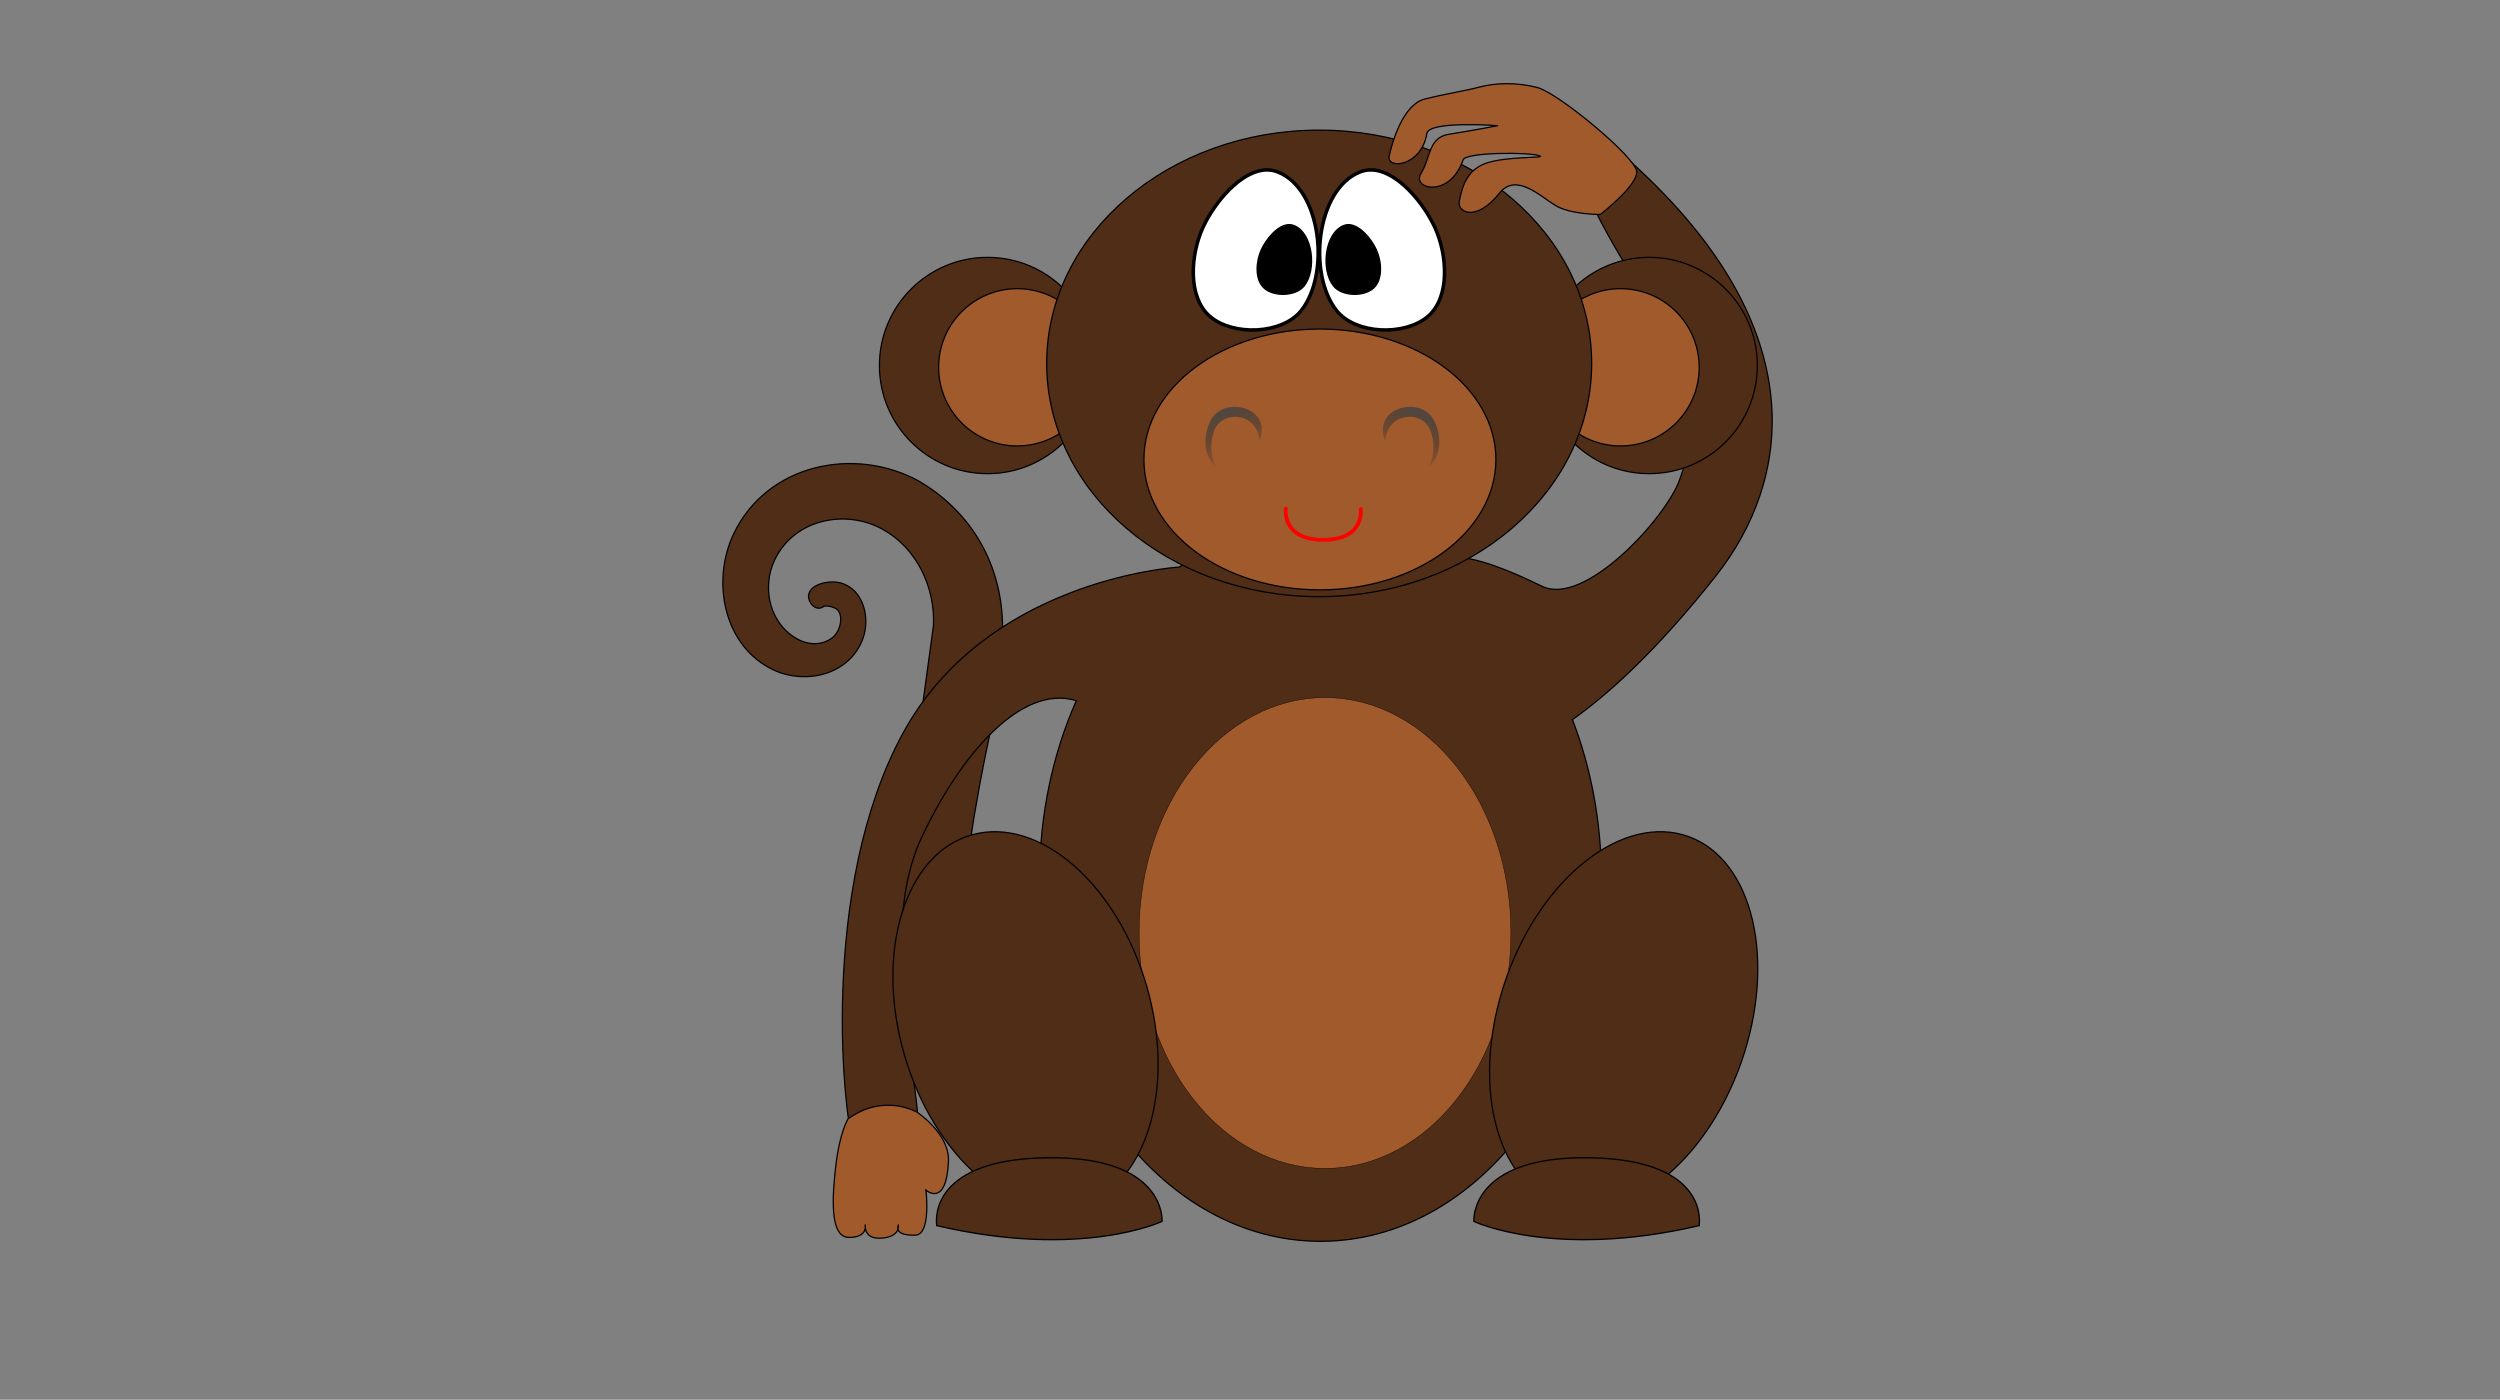 
<svg version="1.1" id="Layer_1" xmlns="http://www.w3.org/2000/svg" xmlns:xlink="http://www.w3.org/1999/xlink" viewBox="0 0 768 430" enable-background="new 0 0 768 430" xml:space="preserve">
<rect x="0" y="0" width="768" height="430" fill="#808080" stroke="none"/>
<g id="layer1" transform="translate(135.38 -23.249)">
	<path id="path3796" fill="#502D16" stroke="#000000" stroke-width="0.389" d="M117.387,209.687
		c0.401-0.638,3.984-0.155,4.87,1.316c1.362,2.261,0.376,6.061-1.559,7.819c-2.732,2.484-7.053,2.896-10.895,0.863
		c-8.761-4.635-11.312-15.912-7.172-24.495c6.042-12.531,21.738-15.628,33.145-9.344c10.406,5.732,16.197,17.757,15.598,29.74
		l0.012-0.224c0,0-8.232,60.692-9.56,69.422c-11.563,76.003,77.739,100.847,90.28,76.583c19.495-37.722-84.794,10.926-68.292-87.003
		c5.287-31.396,6.775-28.579,8.627-52.803c1.854-24.227-9.913-41.381-25.501-50.496c-19.567-10.78-46.493-5.468-56.858,16.028
		c-7.1,14.723-3.108,34.891,12.305,42.019c9.801,4.534,23.208,1.464,27.309-9.673c2.334-6.342,0.226-15.096-6.765-17.092
		c-3.322-0.949-9.449,0.183-9.916,3.785c-0.252,1.949,2.117,5.249,4.653,3.428"/>
	<path id="path2987" fill="#502D16" stroke="#000000" stroke-width="0.389" stroke-linecap="round" d="M365.825,73.182
		c-0.815,4.531-6.932,6.121-11.23,14.637c20.976,41.63,39.291,46.096,25.928,83.006c-4.182,11.557-29.093,38.917-42.171,32.535
		c-15.019-7.324-23.938-9.636-28.653-8.687c-11.815-7.82-25.221-12.24-39.422-12.24c-15.8,0-30.603,5.477-43.34,15.015
		c-2.828,0.184-59.478,4.437-84.879,50.96c-26.055,47.715-18.438,119.616-14.625,128.767c3.813,9.152,7.635,22.219,17.168,8.494
		c9.53-13.727-13.461-69.754,3.174-105.235c11.562-24.663,30.262-47.212,47.501-41.942c-7.201,16.22-11.315,35.003-11.315,55.021
		c0,61.338,38.646,111.063,86.316,111.063s86.315-49.726,86.315-111.063c0-17.67-3.214-34.376-8.918-49.208
		c9.594-6.754,24.869-19.833,44.106-44.203C414.483,171.338,422.726,124.675,365.825,73.182L365.825,73.182z"/>
	<path id="path2993" fill="#502D16" stroke="#000000" stroke-width="0.389" stroke-linecap="round" d="M201.225,135.534
		c0,18.349-14.875,33.222-33.223,33.222c-18.349,0-33.223-14.874-33.223-33.222c0-18.348,14.874-33.223,33.223-33.223
		C186.35,102.311,201.225,117.185,201.225,135.534z"/>
	<path id="path2995" fill="#502D16" stroke="#000000" stroke-width="0.389" stroke-linecap="round" d="M404.47,135.534
		c0,18.349-14.873,33.222-33.224,33.222c-18.35,0-33.223-14.874-33.223-33.222c0-18.348,14.873-33.223,33.223-33.223
		C389.597,102.311,404.47,117.185,404.47,135.534z"/>
	<path id="path3010" fill="#A05A2C" stroke="#000000" stroke-width="0.389" stroke-linecap="round" d="M201.278,136.088
		c0,13.341-10.814,24.155-24.155,24.155c-13.341,0-24.156-10.814-24.156-24.155s10.815-24.155,24.156-24.155
		C190.464,111.933,201.278,122.747,201.278,136.088z"/>
	<path id="path3015" fill="#A05A2C" stroke="#000000" stroke-width="0.389" stroke-linecap="round" d="M386.612,136.088
		c0,13.341-10.815,24.155-24.156,24.155c-13.342,0-24.157-10.814-24.157-24.155s10.815-24.155,24.157-24.155
		S386.612,122.747,386.612,136.088z"/>
	<path id="path2989" fill="#502D16" stroke="#000000" stroke-width="0.389" stroke-linecap="round" d="M353.58,134.883
		c0,39.575-37.477,71.657-83.707,71.657s-83.709-32.082-83.709-71.657c0-39.574,37.478-71.657,83.709-71.657
		C316.103,63.227,353.58,95.309,353.58,134.883z"/>
	<path id="path4641" fill="#A05A2C" stroke="#000000" stroke-width="0.117" stroke-linecap="round" stroke-linejoin="round" d="
		M328.782,309.867c0,39.941-25.572,72.32-57.119,72.32c-31.546,0-57.118-32.378-57.118-72.32c0-39.94,25.571-72.318,57.118-72.318
		C303.209,237.549,328.782,269.928,328.782,309.867z"/>
	<path id="path2997" fill="#502D16" stroke="#000000" stroke-width="0.389" stroke-linecap="round" d="M216.973,326.512
		c9.001,31.506-0.41,61.615-21.021,67.252c-20.612,5.635-44.616-15.338-53.618-46.844c-9.001-31.508,0.412-61.618,21.021-67.254
		C183.968,274.03,207.972,295.005,216.973,326.512z"/>
	<path id="path2999" fill="#502D16" stroke="#000000" stroke-width="0.389" stroke-linecap="round" d="M326.418,326.512
		c-10,31.506-1.542,61.615,18.891,67.252c20.434,5.635,45.102-15.338,55.101-46.844c9.999-31.508,1.541-61.618-18.891-67.254
		C361.085,274.03,336.417,295.005,326.418,326.512z"/>
	<path id="path3001" fill="#A05A2C" stroke="#000000" stroke-width="0.389" stroke-linecap="round" d="M324.156,164.396
		c0,22.126-24.205,40.062-54.064,40.062c-29.861,0-54.066-17.936-54.066-40.062c0-22.126,24.208-40.062,54.066-40.062
		C299.952,124.335,324.156,142.272,324.156,164.396z"/>
	<path id="path3008" fill="#FFFFFF" stroke="#000000" stroke-width="1.079" d="M253.87,75.448
		c-7.972,0.002-16.256,10.132-19.735,17.765c-3.772,8.271-4.737,21.228,2.129,27.188c7.084,6.148,22.261,5.59,28.096-1.755
		c8.939-11.253,6.226-37.14-7.097-42.528c-1.111-0.45-2.252-0.671-3.392-0.671L253.87,75.448L253.87,75.448z M285.712,75.448
		c-1.139,0-2.281,0.221-3.393,0.67c-13.323,5.389-16.037,31.275-7.098,42.53c5.837,7.344,21.012,7.903,28.097,1.754
		c6.865-5.959,5.9-18.917,2.13-27.189c-3.48-7.631-11.766-17.762-19.736-17.764V75.448L285.712,75.448z"/>
	<path id="path3013" stroke="#000000" stroke-width="0.469" d="M260.692,92.283c-3.463,0.001-7.065,4.394-8.578,7.709
		c-1.637,3.594-2.055,9.222,0.928,11.81c3.077,2.67,9.671,2.44,12.203-0.75c3.884-4.887,2.692-16.134-3.095-18.474
		C261.669,92.384,261.186,92.283,260.692,92.283L260.692,92.283z M278.831,92.283c-0.497,0-0.977,0.101-1.459,0.296
		c-5.787,2.341-6.979,13.585-3.097,18.474c2.534,3.19,9.128,3.42,12.205,0.75c2.982-2.588,2.565-8.217,0.928-11.81
		C285.896,96.678,282.293,92.285,278.831,92.283L278.831,92.283z"/>
	<path id="path3016" fill="#502D16" stroke="#000000" stroke-width="0.416" d="M152.396,399.759c0,0-3.72-20.193,33.485-20.845
		c37.204-0.651,35.716,19.543,35.716,19.543s-24.555,11.725-69.201,1.304V399.759z"/>
	<path id="path3018" fill="#502D16" stroke="#000000" stroke-width="0.416" d="M386.59,399.759c0,0,3.721-20.193-33.483-20.845
		c-37.206-0.651-35.717,19.543-35.717,19.543s24.555,11.725,69.2,1.304V399.759z"/>
	
		<linearGradient id="path3020_1_" gradientUnits="userSpaceOnUse" x1="38.73" y1="429.222" x2="46.841" y2="450.411" gradientTransform="matrix(1 0 0 1 200.587 -282.79)">
		<stop  offset="0" style="stop-color:#4A4A4A"/>
		<stop  offset="0.5" style="stop-color:#333333;stop-opacity:0.498"/>
		<stop  offset="1" style="stop-color:#333333;stop-opacity:0"/>
	</linearGradient>
	<path id="path3020" fill="url(#path3020_1_)" d="M238.178,166.745c-1.743-3.114-1.939-8.018-0.412-11.548
		c2.548-5.889,13.017-5.439,13.777,3.48c4.067-10.193-10.402-13.88-14.712-6.768C234.664,155.484,233.493,162.54,238.178,166.745
		L238.178,166.745z"/>
	
		<linearGradient id="path3802_1_" gradientUnits="userSpaceOnUse" x1="117.295" y1="429.222" x2="125.406" y2="450.411" gradientTransform="matrix(-1 0 0 1 419.68 -282.79)">
		<stop  offset="0" style="stop-color:#4A4A4A"/>
		<stop  offset="0.5" style="stop-color:#333333;stop-opacity:0.498"/>
		<stop  offset="1" style="stop-color:#333333;stop-opacity:0"/>
	</linearGradient>
	<path id="path3802" fill="url(#path3802_1_)" d="M303.524,166.745c1.744-3.114,1.939-8.018,0.413-11.548
		c-2.549-5.889-13.018-5.439-13.777,3.48c-4.065-10.193,10.403-13.88,14.712-6.768C307.039,155.484,308.211,162.54,303.524,166.745
		L303.524,166.745z"/>
	<path id="path3832" fill="none" stroke="#FF0000" stroke-width="1.168" stroke-linecap="round" stroke-linejoin="round" d="
		M259.62,179.464c0,0-1.414,9.628,11.57,9.628c12.799,0,11.445-9.449,11.445-9.449"/>
	<path id="path3017" fill="#A05A2C" stroke="#000000" stroke-width="0.389" d="M125.131,366.982c0,0-2.533,4.146-3.685,13.819
		c-1.152,9.672-2.089,22.493,3.915,22.571c6.005,0.077,5.067-3.916,5.067-3.916s-0.691,4.605,5.067,4.146
		c5.758-0.461,5.067-3.915,5.067-3.915s-1.612,3.226,5.297,2.994c4.855-0.162,3.224-13.818,3.224-13.818s6.218,5.527,6.909-8.753
		c0.419-8.659-9.672-15.2-9.672-15.2S136.185,358.922,125.131,366.982L125.131,366.982z"/>
	<path id="path3019" fill="#A05A2C" stroke="#000000" stroke-width="0.389" d="M337.032,50.18
		c6.391,1.732,30.192,21.436,30.394,25.807c0.204,4.371-11.188,13.147-11.188,13.147s-9.146,0.078-13.854-2.804
		c-4.708-2.881-12.069-10.142-17.184-3.695c-7.049,8.885-13.017,5.917-12.284,2.393c0.691-3.331,1.795-9.285,8.019-11.564
		s18.521-1.593,16.748-2.321c-2.945-1.208-22.768-1.178-23.592,1.202c-4.152,12.009-15.953,8.942-12.947,4.191
		s2.187-11.056,8.596-12.046c6.41-0.991,15.03-2.634,15.03-2.634s-21.179-1.621-21.827,2.408
		c-1.636,10.191-12.525,11.19-11.563,6.851c1-4.523,4.35-15.788,10.913-17.435c6.494-1.63,12.199-2.462,16.92-3.711
		C323.934,48.72,330.642,48.446,337.032,50.18L337.032,50.18z"/>
</g>
</svg>
